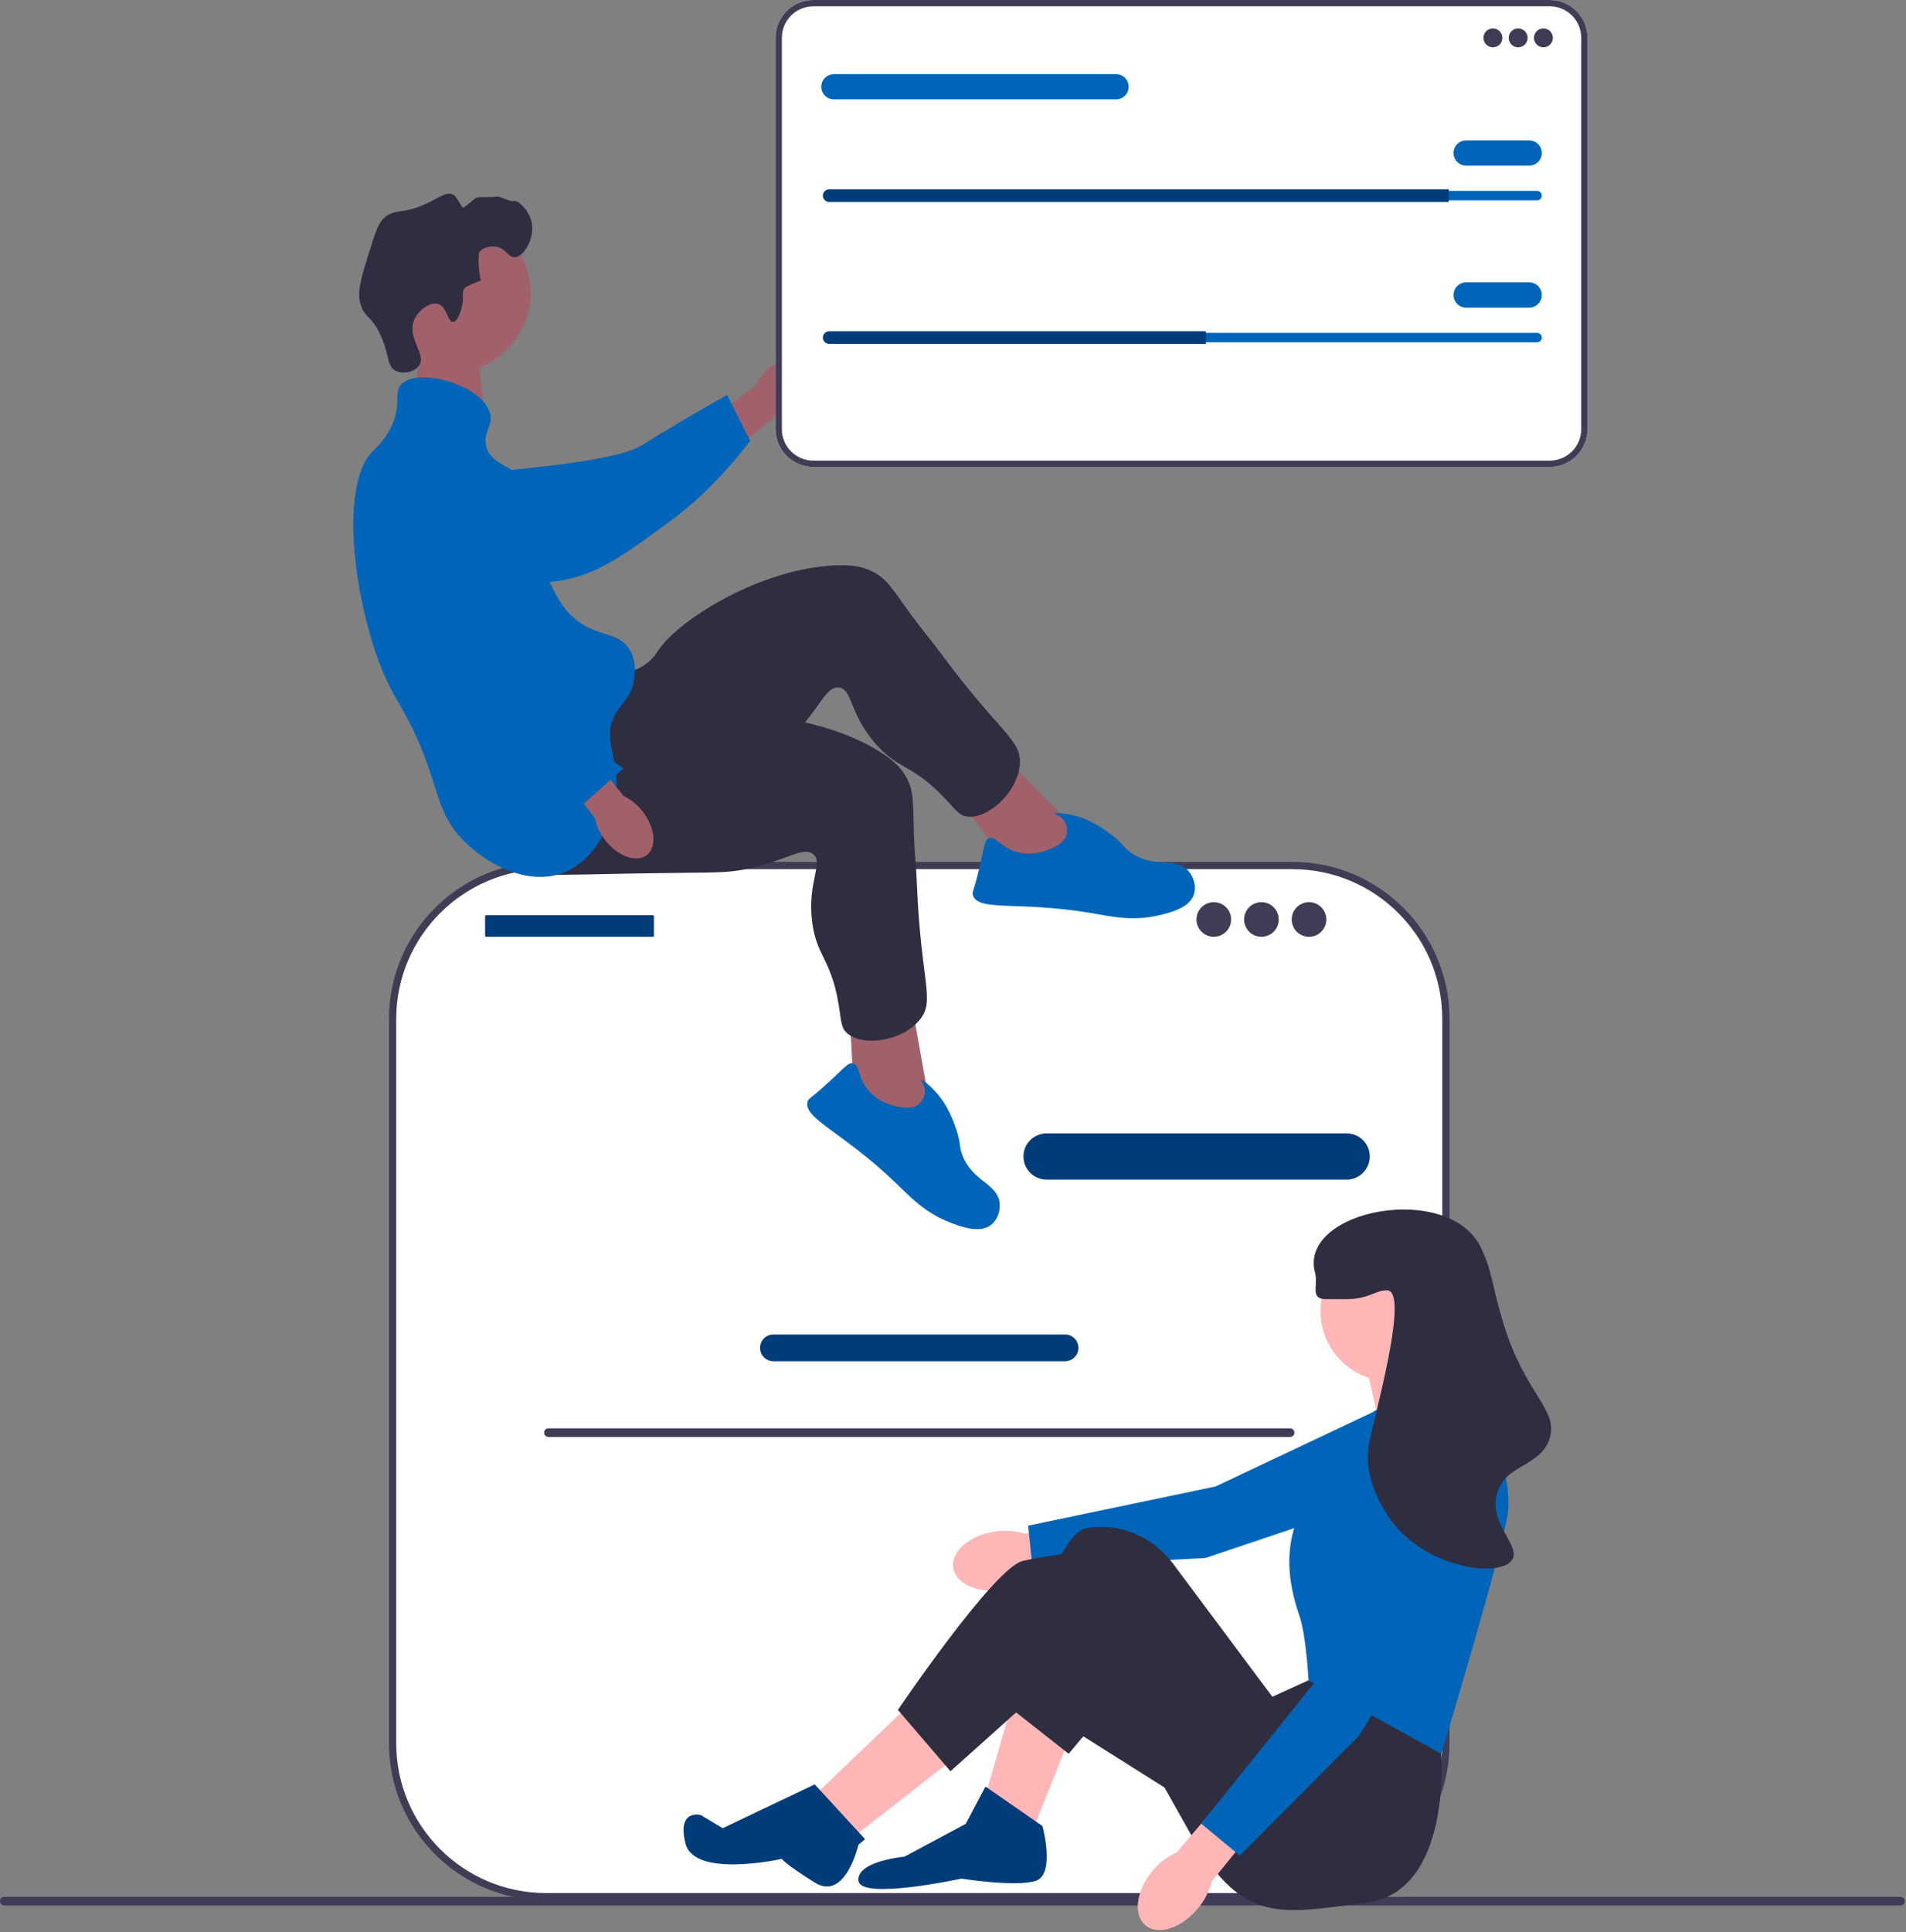 <svg width="525" height="532" viewBox="0 0 525 532" fill="none" xmlns="http://www.w3.org/2000/svg">
<rect x="0" y="0" width="525" height="532" fill="#808080" stroke="none"/>
<g clip-path="url(#clip0_2652_1293)">
<path d="M117.675 88.744L113.675 109.744L133.618 115.366L131.14 92.946L117.675 88.744Z" fill="#A0616A"/>
<path d="M0 523.445C0 524.105 0.53 524.635 1.19 524.635H523.48C524.14 524.635 524.67 524.105 524.67 523.445C524.67 522.785 524.14 522.255 523.48 522.255H1.19C0.53 522.255 0 522.785 0 523.445Z" fill="#3F3D56"/>
<path d="M356.037 238.309H150.369C127.046 238.309 108.139 257.216 108.139 280.539V479.971C108.139 503.294 127.046 522.201 150.369 522.201H356.037C379.36 522.201 398.267 503.294 398.267 479.971V280.539C398.267 257.216 379.36 238.309 356.037 238.309Z" fill="white"/>
<path d="M356.038 523.201H150.369C126.532 523.201 107.139 503.808 107.139 479.971V280.539C107.139 256.702 126.532 237.309 150.369 237.309H356.038C379.875 237.309 399.268 256.702 399.268 280.539V479.971C399.268 503.808 379.874 523.201 356.038 523.201ZM150.369 239.309C127.634 239.309 109.139 257.804 109.139 280.539V479.971C109.139 502.706 127.634 521.201 150.369 521.201H356.038C378.772 521.201 397.268 502.706 397.268 479.971V280.539C397.268 257.804 378.772 239.309 356.038 239.309L150.369 239.309Z" fill="#3F3D56"/>
<path d="M370.935 324.77H288.267C284.761 324.77 281.908 321.917 281.908 318.411C281.908 314.904 284.761 312.052 288.267 312.052H370.935C374.441 312.052 377.294 314.904 377.294 318.411C377.294 321.917 374.441 324.77 370.935 324.77Z" fill="#003B7A"/>
<path d="M293.382 374.777H213.025C210.999 374.777 209.351 373.129 209.351 371.103C209.351 369.077 210.999 367.43 213.025 367.43H293.382C295.408 367.43 297.055 369.077 297.055 371.103C297.055 373.129 295.408 374.777 293.382 374.777Z" fill="#003B7A"/>
<path d="M179.805 251.967H133.927C133.756 251.967 133.617 252.106 133.617 252.277V257.618C133.617 257.789 133.756 257.928 133.927 257.928H179.805C179.976 257.928 180.115 257.789 180.115 257.618V252.277C180.115 252.106 179.976 251.967 179.805 251.967Z" fill="#003B7A"/>
<path d="M334.336 257.928C336.97 257.928 339.105 255.793 339.105 253.159C339.105 250.525 336.97 248.39 334.336 248.39C331.702 248.39 329.567 250.525 329.567 253.159C329.567 255.793 331.702 257.928 334.336 257.928Z" fill="#3F3D56"/>
<path d="M347.451 257.928C350.085 257.928 352.22 255.793 352.22 253.159C352.22 250.525 350.085 248.39 347.451 248.39C344.817 248.39 342.682 250.525 342.682 253.159C342.682 255.793 344.817 257.928 347.451 257.928Z" fill="#3F3D56"/>
<path d="M360.566 257.928C363.2 257.928 365.335 255.793 365.335 253.159C365.335 250.525 363.2 248.39 360.566 248.39C357.932 248.39 355.797 250.525 355.797 253.159C355.797 255.793 357.932 257.928 360.566 257.928Z" fill="#3F3D56"/>
<path d="M149.868 394.444C149.868 395.104 150.398 395.634 151.058 395.634H355.348C356.008 395.634 356.538 395.104 356.538 394.444C356.538 393.784 356.008 393.254 355.348 393.254H151.058C150.398 393.254 149.868 393.784 149.868 394.444Z" fill="#3F3D56"/>
<path d="M212.173 100.916C216.522 97.323 221.902 96.654 224.188 99.422C226.475 102.19 224.802 107.346 220.451 110.941C218.733 112.4 216.69 113.427 214.493 113.936L195.873 128.929L189.023 120.042L208.107 106.204C209.02 104.142 210.415 102.329 212.173 100.916Z" fill="#A0616A"/>
<path d="M104.553 134.747C104.543 134.084 104.549 128.3 108.831 124.644C113.75 120.444 120.691 122.144 123.126 122.74C128.749 124.117 129.21 126.53 134.492 129.009C144.372 133.646 131.992 131.272 137.871 129.785C139.907 129.271 169.184 127.24 176.471 122.755C190.645 114.031 200.302 108.741 200.302 108.741L206.615 121.368C206.615 121.368 197.486 134.061 184.638 143.465C171.459 153.111 164.869 157.934 154.855 159.797C153.992 159.958 132.783 163.579 115.7 150.816C111.803 147.905 104.664 142.571 104.553 134.747Z" fill="#0065B9"/>
<path d="M124.137 102.635C136.283 102.635 146.129 92.788 146.129 80.642C146.129 68.496 136.283 58.649 124.137 58.649C111.99 58.649 102.144 68.496 102.144 80.642C102.144 92.788 111.99 102.635 124.137 102.635Z" fill="#A0616A"/>
<path d="M296.375 228.397L273.725 205.213L262.034 217.409L278.908 239.638L295.646 241.553L296.375 228.397Z" fill="#A0616A"/>
<path d="M167.046 184.921C168.371 185.031 172.581 185.875 176.604 183.661C179.351 182.15 180.759 179.904 181.235 179.189C187.136 170.326 209.787 156.505 230.116 155.654C234.719 155.462 237.749 155.995 240.503 157.431C244.409 159.466 245.968 162.382 250.924 169.214C253.635 172.95 256.634 176.47 259.378 180.183C275.44 201.919 281.529 203.626 280.906 210.594C280.216 218.326 271.877 225.661 266.335 224.814C264.066 224.468 263.187 222.889 260.154 219.695C251.263 210.327 247.585 212.058 241.254 204.882C233.864 196.505 234.831 189.559 230.976 189.291C227.4 189.042 225.88 194.968 218.247 202.839C214.753 206.441 212.266 208.094 204.688 213.351C175.177 233.824 174.706 235.262 168.751 236.895C166.145 237.61 147.651 242.68 141.063 234.611C130.754 221.984 155.109 183.93 167.046 184.921Z" fill="#2F2E41"/>
<path d="M289.451 233.636C291.116 232.888 293.064 232.014 293.691 230.002C294.115 228.642 293.871 226.964 292.994 225.804C291.983 224.466 290.486 224.29 290.547 224.053C290.639 223.693 294.178 223.834 298.064 225.207C298.797 225.466 302.119 226.68 306.344 229.979C309.729 232.622 309.274 233.151 311.397 234.675C317.913 239.353 324.025 235.666 327.551 240.053C328.912 241.746 329.492 244.15 328.919 246.094C327.769 249.997 322.176 251.34 319.12 252.034C311.758 253.704 306.186 252.34 300.368 251.36C280.582 248.026 269.464 251.063 267.976 246.479C267.695 245.611 268.152 245.685 269.678 239.318C271.184 233.034 271.134 231.309 272.417 230.806C274.347 230.048 275.643 233.494 280.506 234.673C284.815 235.718 288.371 234.121 289.451 233.636Z" fill="#0065B9"/>
<path d="M256.108 304.242L250.385 272.34L233.862 275.866L235.342 303.736L248.117 314.719L256.108 304.242Z" fill="#A0616A"/>
<path d="M173.508 195.645C174.542 196.48 177.552 199.542 182.125 199.97C185.245 200.262 187.672 199.194 188.467 198.87C198.327 194.85 224.831 196.133 242.129 206.844C246.047 209.27 248.254 211.413 249.727 214.147C251.816 218.025 251.468 221.313 251.733 229.748C251.878 234.363 252.383 238.96 252.568 243.572C253.653 270.577 257.733 275.409 253.305 280.825C248.392 286.835 237.374 288.222 233.263 284.41C231.58 282.848 231.739 281.049 231.024 276.702C228.927 263.958 224.911 263.325 223.703 253.833C222.291 242.751 226.992 237.547 223.952 235.16C221.133 232.946 216.549 236.996 205.812 239.223C200.899 240.242 197.913 240.212 188.69 240.307C152.775 240.676 151.578 241.602 145.733 239.608C143.176 238.736 125.026 232.547 124.105 222.171C122.665 205.934 164.187 188.122 173.508 195.645Z" fill="#2F2E41"/>
<path d="M247.436 304.689C249.234 305.006 251.337 305.376 252.985 304.064C254.1 303.176 254.84 301.65 254.766 300.198C254.681 298.523 253.541 297.537 253.724 297.375C254.003 297.129 256.853 299.233 259.296 302.551C259.757 303.177 261.824 306.047 263.468 311.149C264.785 315.237 264.111 315.42 265.012 317.873C267.777 325.402 274.904 325.784 275.359 331.394C275.534 333.559 274.664 335.874 273.099 337.16C269.956 339.744 264.574 337.715 261.655 336.573C254.626 333.821 250.781 329.564 246.517 325.486C232.017 311.616 221.113 307.886 222.456 303.257C222.71 302.381 223.047 302.699 227.884 298.288C232.659 293.934 233.587 292.478 234.931 292.782C236.953 293.239 236.091 296.818 239.453 300.524C242.432 303.809 246.271 304.484 247.436 304.689Z" fill="#0065B9"/>
<path d="M127.135 84.847C127.991 81.784 126.916 80.668 128.012 79.293C128.012 79.293 128.453 78.74 132.396 77.247C131.233 70.496 132.104 69.355 132.104 69.355C133.108 68.04 135.119 67.722 136.488 67.894C139.384 68.257 139.897 70.875 141.75 70.817C144.309 70.735 147.379 65.612 146.426 61.171C145.649 57.548 142.298 54.858 141.457 55.325C140.624 55.788 137.626 53.747 136.488 54.156C135.712 54.435 132.056 54.063 131.227 54.448C130.322 54.868 127.73 57.483 127.482 57.153C125.759 54.864 125.796 54.065 124.797 53.571C123.026 52.697 121.101 54.313 117.782 55.91C110.952 59.195 108.952 57.235 105.798 60.002C104.204 61.399 103.35 64.07 101.706 69.355C99.406 76.746 98.257 80.441 99.367 83.97C100.5 87.568 102.167 86.785 104.629 91.862C107.368 97.513 106.424 100.798 109.013 102.092C111.014 103.092 114.229 102.455 115.443 100.63C117.522 97.505 112.149 93.278 113.982 88.354C115.107 85.331 118.577 83.039 120.705 83.677C123.111 84.399 123.288 88.713 124.797 88.646C126.089 88.589 126.986 85.38 127.135 84.847Z" fill="#2F2E41"/>
<path d="M110.474 105.891C114.975 100.845 133.306 106.068 135.027 114.076C135.734 117.369 133.122 118.76 133.858 122.552C134.934 128.099 141.027 127.721 145.549 133.367C151.97 141.383 145.355 149.219 152.564 162.596C154.105 165.455 155.403 167.864 158.118 170.196C164.347 175.546 170.145 173.711 173.317 178.672C175.689 182.382 174.715 186.954 174.486 188.026C173.55 192.418 171.013 193.488 169.225 197.087C166.25 203.074 169.618 207.47 169.81 214.624C170.049 223.575 165.292 235.983 155.78 240.054C145.092 244.627 132.203 237.052 125.966 229.531C122.244 225.043 121.163 220.903 119.535 215.793C112.258 192.956 108.147 195.022 102.582 176.918C96.221 156.223 94.97 131.978 102.582 124.306C103.591 123.289 106.368 120.938 108.136 116.706C110.515 111.011 108.46 108.15 110.474 105.891Z" fill="#0065B9"/>
<path d="M176.974 223.358C180.463 227.792 181.004 233.186 178.182 235.406C175.36 237.626 170.245 235.831 166.755 231.396C165.337 229.643 164.359 227.577 163.903 225.368L149.356 206.398L156.873 200.664L171.784 219.167C173.824 220.13 175.603 221.567 176.974 223.358Z" fill="#A0616A"/>
<path d="M123.698 125.123C124.345 124.978 130.008 123.804 134.461 127.25C139.576 131.209 139.328 138.351 139.241 140.855C139.04 146.642 136.773 147.585 135.424 153.261C132.9 163.88 137.707 173.749 140.362 179.201C141.281 181.088 144.234 186.863 150.112 193.082C161.544 205.177 171.744 211.542 171.744 211.542L160.786 221.282C160.786 221.282 143.331 215.962 131.504 205.303C119.372 194.369 100.715 155.684 96.847 146.26C96.514 145.449 101.232 158.642 110.241 139.315C112.295 134.906 116.06 126.828 123.698 125.123Z" fill="#0065B9"/>
<path d="M273.945 421.686C266.98 422.754 261.885 427.213 262.565 431.646C263.245 436.078 269.442 438.805 276.41 437.736C279.199 437.347 281.854 436.296 284.154 434.671L313.608 429.775L311.642 418.132L282.254 422.29C279.573 421.428 276.723 421.221 273.945 421.686Z" fill="#FFB6B6"/>
<path d="M400.87 385.396L389.449 409.631L332.035 428.958L284.392 431.5L283.199 420.057L334.832 409.261L387.815 384.224L400.87 385.396Z" fill="#0065B9"/>
<path d="M294.976 477.416L284.722 503.352L271.453 494.304L279.294 467.162L294.976 477.416Z" fill="#FFB6B6"/>
<path d="M252.152 467.766L225.01 493.701L235.867 505.161L263.612 483.448L252.152 467.766Z" fill="#FFB6B6"/>
<path d="M405.957 383.324L405.655 381.213L398.719 367.642L375.799 373.673L380.021 392.371L405.957 383.324Z" fill="#FFB6B6"/>
<path d="M396.306 473.798L397.011 482.857C397.011 482.857 399.925 520.844 376.402 523.86C352.879 526.875 342.625 529.891 328.753 506.368L307.039 467.766L294.356 482.857L277.484 469.575C277.484 469.575 289.548 422.529 299.198 420.72C300.404 420.494 301.611 420.38 302.798 420.356C310.788 420.189 318.319 424.097 323.099 430.501L350.466 467.163L360.418 462.639L396.306 473.798Z" fill="#2F2E41"/>
<path d="M266.024 502.145L271.453 491.892L287.135 502.748C287.135 502.748 290.754 516.018 285.325 517.827C279.897 519.637 264.818 517.224 264.818 517.224C264.818 517.224 237.073 523.256 236.47 517.827C235.867 512.399 249.136 511.193 249.136 511.193L266.024 502.145Z" fill="#003B7A"/>
<path d="M325.134 494.908L283.215 468.495L261.802 487.67L247.327 470.781C247.327 470.781 273.866 431.576 281.707 429.767C289.548 427.957 302.214 426.751 302.214 426.751L340.816 462.337L325.134 494.908Z" fill="#2F2E41"/>
<path d="M224.406 491.289L238.279 506.368L236.45 507.933C236.45 507.933 232.851 523.608 224.406 518.305C215.962 513.003 215.359 511.796 215.359 511.796C215.359 511.796 191.233 517.225 188.82 507.574C186.408 497.924 193.042 499.733 193.042 499.733L199.067 503.352L224.406 491.289Z" fill="#003B7A"/>
<path d="M383.037 380.308C393.697 380.308 402.338 371.667 402.338 361.007C402.338 350.347 393.697 341.706 383.037 341.706C372.377 341.706 363.736 350.347 363.736 361.007C363.736 371.667 372.377 380.308 383.037 380.308Z" fill="#FFB6B6"/>
<path d="M378.513 388.45L406.259 380.006C406.259 380.006 417.115 405.338 415.306 416.798C413.496 428.258 397.011 482.856 397.011 482.856L360.419 462.638C360.419 462.638 359.815 450.575 358.006 445.147C356.197 439.718 350.467 423.132 363.133 409.259C375.799 395.386 378.513 388.45 378.513 388.45Z" fill="#0065B9"/>
<path d="M317.448 515.102C312.933 520.512 312.064 527.227 315.507 530.1C318.95 532.973 325.4 530.916 329.917 525.504C331.75 523.367 333.046 520.822 333.694 518.081L352.536 494.919L343.358 487.491L324.077 510.057C321.496 511.185 319.223 512.915 317.448 515.102Z" fill="#FFB6B6"/>
<path d="M399.795 400.619L406.353 426.595L374.256 477.974L341.49 510.905L330.87 502.095L363.915 460.978L388.963 408L399.795 400.619Z" fill="#0065B9"/>
<path d="M365.243 357.689C370.193 357.678 370.475 357.711 371.275 357.689C377.415 357.527 379.02 355.112 382.132 355.277C387.686 355.571 380.355 383.418 377.307 396.291C374.317 408.917 384.422 420.231 385.148 421.021C395.404 432.176 413.42 434.215 416.512 429.465C419.014 425.62 410.146 419.774 412.29 411.37C414.385 403.156 424.061 404.03 426.765 396.291C429.598 388.187 420.079 384.099 414.099 364.324C410.665 352.967 411.272 350.851 408.068 343.817C399.502 325.015 357.514 333.02 362.228 350.452C363.14 353.823 360.713 357.7 365.243 357.689Z" fill="#2F2E41"/>
<path d="M426.877 128.561H224.026C218.289 128.561 213.623 123.894 213.623 118.157V10.403C213.623 4.667 218.289 0 224.026 0H426.877C432.613 0 437.28 4.667 437.28 10.403V118.157C437.28 123.894 432.613 128.561 426.877 128.561Z" fill="white"/>
<path d="M426.877 128.561H224.026C218.289 128.561 213.623 123.894 213.623 118.157V10.403C213.623 4.667 218.289 0 224.026 0H426.877C432.613 0 437.28 4.667 437.28 10.403V118.157C437.28 123.894 432.613 128.561 426.877 128.561ZM224.026 1.737C219.248 1.737 215.36 5.625 215.36 10.403V118.157C215.36 122.936 219.248 126.824 224.026 126.824H426.877C431.655 126.824 435.543 122.936 435.543 118.157V10.403C435.543 5.625 431.655 1.737 426.877 1.737H224.026Z" fill="#3F3D56"/>
<path d="M411.221 13.03C412.66 13.03 413.827 11.864 413.827 10.424C413.827 8.985 412.66 7.818 411.221 7.818C409.781 7.818 408.615 8.985 408.615 10.424C408.615 11.864 409.781 13.03 411.221 13.03Z" fill="#3F3D56"/>
<path d="M418.17 13.03C419.609 13.03 420.776 11.864 420.776 10.424C420.776 8.985 419.609 7.818 418.17 7.818C416.731 7.818 415.564 8.985 415.564 10.424C415.564 11.864 416.731 13.03 418.17 13.03Z" fill="#3F3D56"/>
<path d="M425.119 13.03C426.558 13.03 427.725 11.864 427.725 10.424C427.725 8.985 426.558 7.818 425.119 7.818C423.68 7.818 422.513 8.985 422.513 10.424C422.513 11.864 423.68 13.03 425.119 13.03Z" fill="#3F3D56"/>
<path d="M228.39 52.554C227.671 52.554 227.087 53.138 227.087 53.857C227.087 54.207 227.222 54.531 227.468 54.77C227.715 55.024 228.04 55.16 228.39 55.16H423.382C424.1 55.16 424.685 54.575 424.685 53.857C424.685 53.506 424.549 53.182 424.304 52.943C424.056 52.689 423.732 52.554 423.382 52.554H228.39Z" fill="#0065B9"/>
<path d="M399.059 52.119V55.594H228.39C227.912 55.594 227.478 55.403 227.165 55.081C226.843 54.769 226.652 54.334 226.652 53.856C226.652 52.901 227.434 52.119 228.39 52.119H399.059Z" fill="#003B7A"/>
<path d="M421.21 45.605H403.837C401.921 45.605 400.362 44.046 400.362 42.13C400.362 40.214 401.921 38.655 403.837 38.655H421.21C423.126 38.655 424.685 40.214 424.685 42.13C424.685 44.046 423.126 45.605 421.21 45.605Z" fill="#0065B9"/>
<path d="M307.416 27.362H229.693C227.777 27.362 226.218 25.804 226.218 23.888C226.218 21.971 227.777 20.413 229.693 20.413H307.416C309.332 20.413 310.891 21.971 310.891 23.888C310.891 25.804 309.332 27.362 307.416 27.362Z" fill="#0065B9"/>
<path d="M228.39 91.643C227.671 91.643 227.087 92.227 227.087 92.946C227.087 93.296 227.222 93.62 227.468 93.859C227.715 94.113 228.04 94.249 228.39 94.249H423.382C424.1 94.249 424.685 93.664 424.685 92.946C424.685 92.595 424.549 92.271 424.304 92.032C424.056 91.778 423.732 91.643 423.382 91.643H228.39Z" fill="#0065B9"/>
<path d="M332.173 91.209V94.684H228.39C227.912 94.684 227.478 94.493 227.165 94.171C226.843 93.858 226.652 93.424 226.652 92.946C226.652 91.991 227.434 91.209 228.39 91.209H332.173Z" fill="#003B7A"/>
<path d="M421.21 84.693H403.837C401.921 84.693 400.362 83.135 400.362 81.219C400.362 79.302 401.921 77.744 403.837 77.744H421.21C423.126 77.744 424.685 79.302 424.685 81.219C424.685 83.135 423.126 84.693 421.21 84.693Z" fill="#0065B9"/>
</g>
<defs>
<clipPath id="clip0_2652_1293">
<rect width="524.67" height="531.397" fill="white"/>
</clipPath>
</defs>
</svg>
